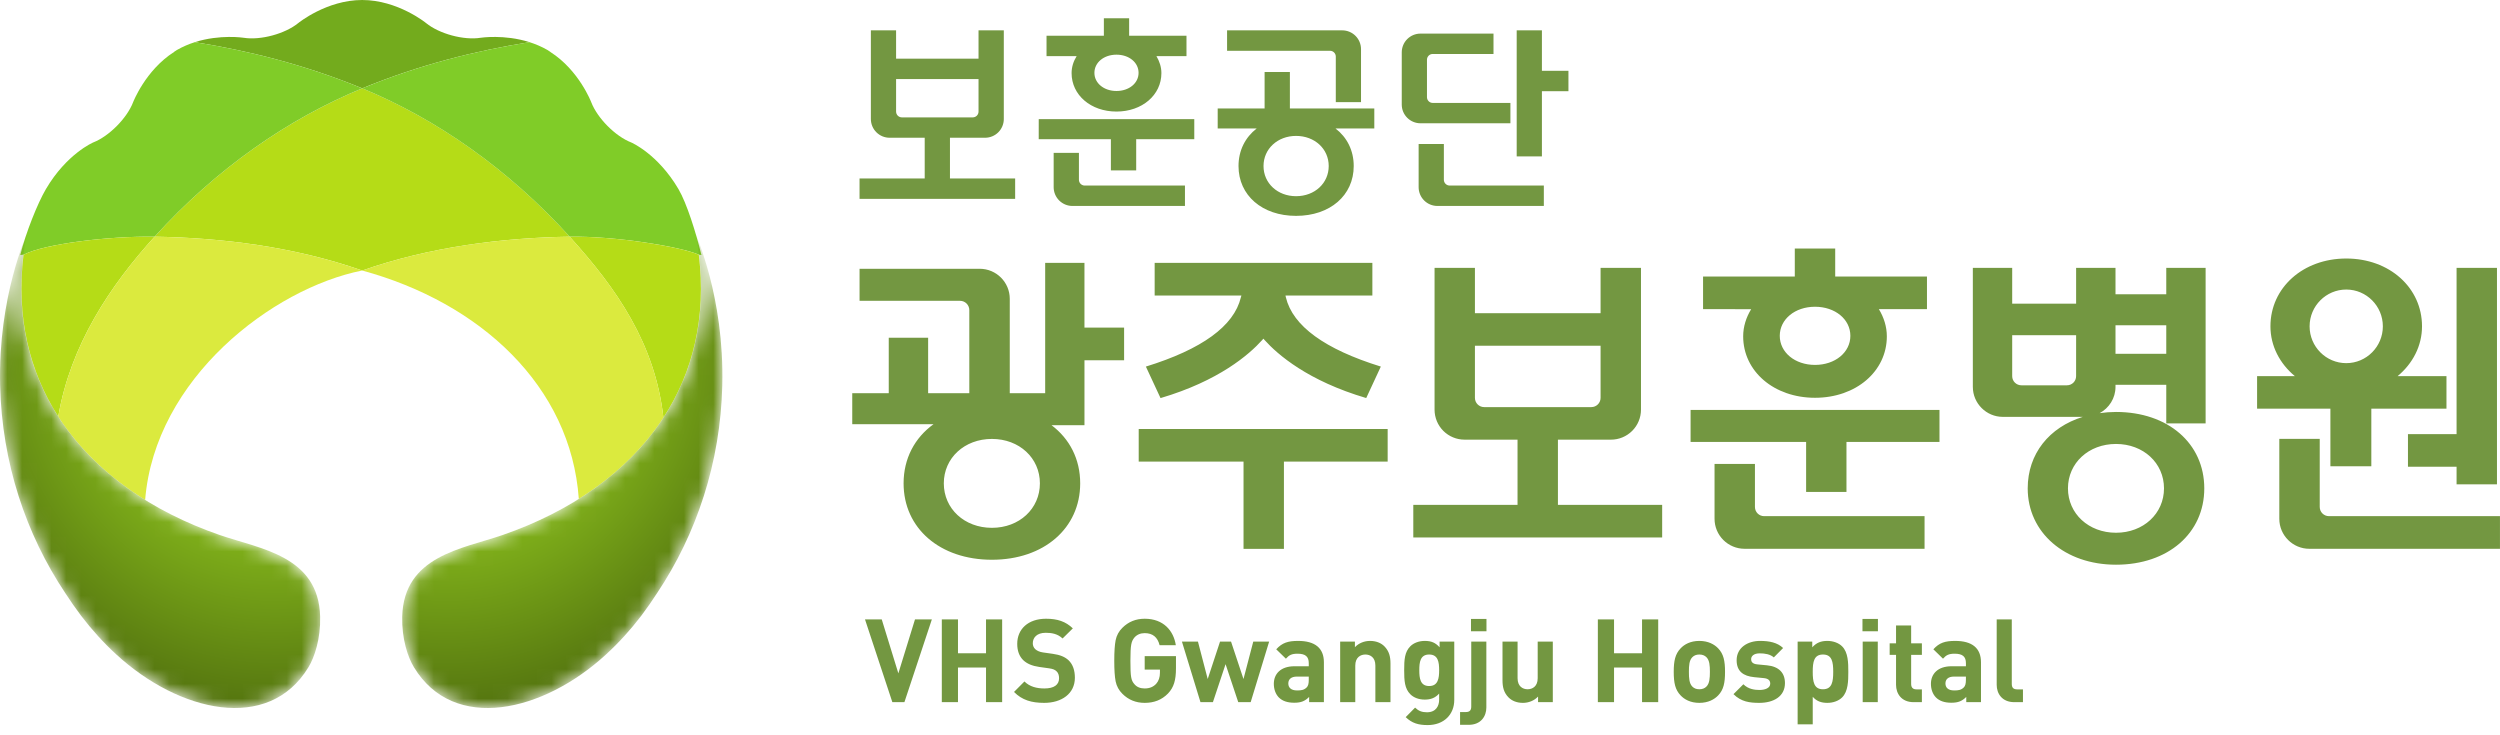 <svg width="170" height="50" viewBox="0 0 170 50" fill="none" xmlns="http://www.w3.org/2000/svg">
<g clip-path="url(#clip0_740_1617)">
<path d="M75.92 3.718C76.776 3.718 77.423 4.248 77.423 4.954C77.423 5.656 76.776 6.187 75.92 6.187C75.065 6.187 74.42 5.656 74.42 4.954C74.42 4.248 75.065 3.718 75.92 3.718ZM72.868 4.972C72.868 6.463 74.177 7.586 75.92 7.586C77.663 7.586 78.975 6.464 78.975 4.971C78.975 4.563 78.848 4.171 78.636 3.815H80.681V2.429H76.781V1.242H75.063V2.429H71.164V3.815L73.211 3.818C72.992 4.172 72.868 4.563 72.868 4.972ZM73.367 12.226V10.393H71.649V12.729C71.649 13.067 71.784 13.391 72.023 13.631C72.262 13.87 72.586 14.005 72.924 14.005H80.577V12.618H73.757C73.653 12.617 73.554 12.575 73.481 12.502C73.408 12.428 73.367 12.329 73.367 12.226ZM70.633 9.464H75.54V11.587H77.261V9.464H81.211V8.103H70.634L70.633 9.464ZM104.85 2.064H103.135V10.634H104.85V6.202H106.654V4.816H104.85L104.85 2.064ZM102.708 8.383V6.999H97.424C97.32 6.998 97.221 6.957 97.148 6.883C97.075 6.81 97.034 6.711 97.034 6.607V4.061C97.034 3.846 97.21 3.67 97.424 3.67H101.558V2.285H96.593C96.255 2.285 95.931 2.419 95.692 2.658C95.453 2.897 95.319 3.222 95.319 3.56V7.109C95.319 7.276 95.351 7.442 95.415 7.597C95.48 7.751 95.573 7.892 95.692 8.01C95.81 8.129 95.951 8.222 96.105 8.286C96.26 8.351 96.426 8.383 96.593 8.383H102.708ZM90.834 3.844V6.945H92.549V3.34C92.549 3.002 92.414 2.678 92.175 2.439C91.936 2.199 91.612 2.065 91.274 2.064H83.441V3.453H90.443C90.547 3.454 90.646 3.496 90.719 3.569C90.792 3.642 90.833 3.741 90.834 3.844ZM88.132 9.242C89.399 9.242 90.353 10.123 90.353 11.29C90.353 12.459 89.399 13.341 88.132 13.341C86.874 13.341 85.919 12.459 85.919 11.29C85.919 10.124 86.874 9.242 88.132 9.242ZM87.712 4.895H85.993V7.374H82.803V8.737H85.454C84.68 9.338 84.219 10.227 84.219 11.291C84.219 13.285 85.829 14.679 88.132 14.679C90.445 14.679 92.053 13.285 92.053 11.29C92.053 10.227 91.595 9.338 90.816 8.737H93.453V7.374H87.712V4.895ZM98.183 12.226V9.79H96.467V12.729C96.467 13.067 96.601 13.391 96.84 13.63C97.079 13.869 97.403 14.004 97.741 14.005H104.981V12.618H98.579C98.474 12.618 98.374 12.577 98.3 12.504C98.225 12.43 98.183 12.33 98.183 12.226ZM61.327 7.982C61.223 7.982 61.123 7.94 61.05 7.867C60.976 7.793 60.935 7.693 60.934 7.589V5.375H66.54V7.589C66.54 7.693 66.499 7.792 66.426 7.866C66.353 7.939 66.253 7.981 66.15 7.982H61.327ZM64.597 9.367H66.985C67.323 9.367 67.647 9.233 67.886 8.994C68.125 8.755 68.259 8.431 68.259 8.093V2.064H66.54V3.988H60.934V2.064H59.219V8.092C59.219 8.26 59.252 8.425 59.316 8.58C59.38 8.735 59.474 8.876 59.593 8.994C59.711 9.112 59.852 9.206 60.006 9.27C60.161 9.334 60.327 9.367 60.495 9.367H62.88V12.137H58.449V13.522H69.03V12.137H64.597V9.367ZM147.306 24.06H143.854V22.12H147.306V24.06ZM143.888 30.189C145.751 30.189 147.152 31.487 147.152 33.209C147.152 34.926 145.75 36.227 143.888 36.227C142.025 36.227 140.621 34.926 140.621 33.209C140.621 31.487 142.025 30.189 143.888 30.189ZM141.175 25.577C141.175 25.926 140.895 26.201 140.55 26.201H137.458C137.111 26.201 136.829 25.927 136.829 25.577V22.793H141.176L141.175 25.577ZM147.306 20.011H143.854V18.215H141.176V20.649H136.829V18.216H134.153V26.308C134.153 27.431 135.07 28.347 136.193 28.347H141.63C139.347 29.057 137.884 30.858 137.884 33.209C137.884 36.217 140.409 38.4 143.888 38.4C147.424 38.4 149.891 36.263 149.891 33.209C149.891 30.151 147.424 28.013 143.888 28.013C143.516 28.015 143.145 28.041 142.776 28.094C143.415 27.749 143.854 27.082 143.854 26.308V26.167H147.306V28.789H149.982V18.217H147.306V20.011ZM100.92 27.683C100.576 27.683 100.295 27.401 100.295 27.057V23.512H108.839V27.057C108.839 27.401 108.558 27.683 108.211 27.683H100.92ZM105.939 29.897H109.546C110.087 29.897 110.606 29.682 110.988 29.3C111.371 28.918 111.586 28.4 111.587 27.859V18.217H108.839V21.296H100.295V18.217H97.55V27.858C97.55 28.126 97.603 28.391 97.705 28.639C97.808 28.886 97.958 29.11 98.147 29.3C98.337 29.489 98.561 29.639 98.809 29.741C99.056 29.844 99.321 29.896 99.589 29.896H103.192V34.33H96.104V36.548H113.027V34.33H105.939V29.897ZM157.053 22.191C157.053 20.809 158.171 19.689 159.546 19.689C160.918 19.689 162.034 20.809 162.034 22.191C162.034 23.571 160.918 24.694 159.546 24.694C158.171 24.694 157.053 23.571 157.053 22.191ZM158.467 31.706H161.25V27.791H166.36V25.576H163.039C164.058 24.73 164.697 23.529 164.697 22.191C164.697 19.562 162.484 17.579 159.546 17.579C156.608 17.579 154.39 19.562 154.39 22.191C154.39 23.529 155.029 24.73 156.05 25.576H153.482V27.791H158.467V31.706ZM158.371 35.099C158.024 35.099 157.742 34.822 157.742 34.473V29.841H154.993V35.279C154.993 36.403 155.913 37.318 157.034 37.318H169.998V35.099H158.371ZM163.741 31.737H167.047V32.935H169.794V18.217H167.047V29.519H163.741V31.737ZM123.421 20.859C124.789 20.859 125.825 21.711 125.825 22.836C125.825 23.962 124.789 24.814 123.421 24.814C122.056 24.814 121.024 23.962 121.024 22.836C121.024 21.711 122.056 20.859 123.421 20.859ZM118.536 22.87C118.536 25.253 120.635 27.049 123.421 27.049C126.207 27.049 128.305 25.254 128.305 22.87C128.305 22.215 128.104 21.584 127.763 21.022H131.034V18.805H124.794V16.901H122.046V18.805H115.808V21.022L119.08 21.024C118.736 21.585 118.536 22.215 118.536 22.87L118.536 22.87ZM119.336 34.473V31.546H116.589V35.278C116.589 35.819 116.804 36.337 117.186 36.719C117.568 37.101 118.086 37.316 118.626 37.317H130.87V35.099H119.961C119.614 35.099 119.336 34.821 119.336 34.472V34.473ZM114.96 30.053H122.816V33.45H125.56V30.053H131.885V27.875H114.96V30.053ZM77.92 24.928L78.916 27.07C82.876 25.902 84.94 24.114 85.829 23.123L85.911 23.029L85.993 23.123C86.882 24.114 88.943 25.901 92.903 27.067L93.896 24.927C90.086 23.747 87.912 22.168 87.442 20.229L87.417 20.121V20.094H93.321V17.876H78.517V20.094H84.416L84.377 20.229C83.908 22.168 81.74 23.747 77.92 24.928ZM77.432 31.39H84.56V37.323H87.307V31.39H94.361V29.173H77.432V31.39ZM67.451 35.892C65.583 35.892 64.179 34.594 64.179 32.867C64.179 31.146 65.583 29.847 67.451 29.847C69.314 29.847 70.713 31.146 70.713 32.867C70.713 34.594 69.314 35.892 67.451 35.892ZM73.743 17.876H71.072V26.738H68.664V20.319C68.664 19.191 67.746 18.277 66.621 18.277H58.45V20.456H65.286C65.63 20.456 65.913 20.74 65.913 21.086V26.738H63.113V22.965H60.435V26.738H57.953V28.846H63.479C62.202 29.768 61.444 31.176 61.444 32.867C61.444 35.923 63.913 38.063 67.451 38.063C70.984 38.063 73.453 35.923 73.453 32.867C73.453 31.215 72.731 29.837 71.506 28.915H73.744V24.496H76.439V22.279H73.743V17.875" fill="#739741"/>
<path d="M24.635 6.006H24.631C19.608 8.078 14.727 11.448 10.512 16.094C15.025 16.169 19.974 16.763 24.627 18.395L24.631 18.394C29.285 16.763 34.237 16.169 38.742 16.094C34.529 11.454 29.651 8.078 24.635 6.006Z" fill="#B5DC17"/>
<path d="M24.629 18.396V18.394L24.625 18.394L24.629 18.396Z" fill="#619035"/>
<path d="M32.678 2.569C31.538 2.752 29.869 2.301 28.97 1.567C28.97 1.567 27.049 0 24.627 0C22.207 0 20.284 1.567 20.284 1.567C19.384 2.301 17.717 2.752 16.574 2.569C16.574 2.569 14.97 2.319 13.246 2.867C16.807 3.43 20.717 4.394 24.627 6.006H24.631C28.542 4.394 32.448 3.43 36.009 2.867C34.289 2.319 32.678 2.569 32.678 2.569Z" fill="#73AB1D"/>
<path d="M13.248 2.867C12.826 3.001 12.42 3.178 12.036 3.396L11.841 3.524L11.833 3.536C9.886 4.78 9.051 6.952 9.051 6.952C8.635 8.035 7.417 9.266 6.339 9.686C6.339 9.686 4.538 10.451 3.124 12.855C2.556 13.82 1.749 15.836 1.379 17.342L1.623 17.311C3.044 16.577 7.42 16.049 10.511 16.094C14.726 11.449 19.607 8.078 24.629 6.007C20.719 4.394 16.809 3.43 13.248 2.867Z" fill="#80CC28"/>
<path d="M1.624 17.311L1.6 17.32C1.085 21.535 1.984 25.244 3.961 28.328C4.8 23.441 7.486 19.435 10.512 16.095C7.421 16.05 3.045 16.578 1.624 17.311Z" fill="#B5DC17"/>
<path d="M9.87 33.992C10.534 25.732 18.526 19.615 24.626 18.395C19.974 16.763 15.024 16.169 10.511 16.094C7.486 19.435 4.8 23.44 3.961 28.328C5.403 30.564 7.411 32.471 9.87 33.992Z" fill="#DBEA3E"/>
<path d="M47.515 17.317L47.698 17.342C47.327 15.825 46.702 13.82 46.134 12.855C44.72 10.451 42.921 9.686 42.921 9.686C41.842 9.266 40.621 8.035 40.205 6.952C40.205 6.952 39.376 4.78 37.427 3.536L37.417 3.524L37.222 3.396C36.825 3.169 36.415 2.998 36.01 2.867C32.45 3.43 28.543 4.394 24.633 6.007C29.65 8.078 34.527 11.454 38.74 16.094C41.88 16.049 46.263 16.774 47.515 17.316" fill="#80CC28"/>
<path d="M47.518 17.32L47.513 17.317C46.261 16.776 41.878 16.05 38.738 16.095C41.934 19.624 44.548 23.367 45.112 28.4C47.128 25.307 48.041 21.568 47.518 17.32Z" fill="#B5DC17"/>
<path d="M45.114 28.4C44.55 23.367 41.936 19.623 38.74 16.094C34.235 16.169 29.284 16.763 24.629 18.394V18.396C32.646 20.576 38.819 26.243 39.359 33.926C41.745 32.431 43.697 30.575 45.114 28.4Z" fill="#DBEA3E"/>
<mask id="mask0_740_1617" style="mask-type:luminance" maskUnits="userSpaceOnUse" x="0" y="15" width="22" height="34">
<path d="M0.008 26.213C0.134 31.458 1.753 36.304 4.433 40.32C4.771 40.844 5.133 41.36 5.509 41.863C6.245 42.828 7.054 43.722 7.916 44.508C12.175 48.422 18.261 49.849 20.973 45.374C21.396 44.682 21.804 43.424 21.77 41.941C21.671 37.793 17.689 37.329 14.953 36.385C5.591 33.146 -0.12 25.772 1.835 15.823C1.835 15.983 -0.137 20.112 0.008 26.213Z" fill="white"/>
</mask>
<g mask="url(#mask0_740_1617)">
<path d="M0.008 26.213C0.134 31.458 1.753 36.304 4.433 40.32C4.771 40.844 5.133 41.36 5.509 41.863C6.245 42.828 7.054 43.722 7.916 44.508C12.175 48.422 18.261 49.849 20.973 45.374C21.396 44.682 21.804 43.424 21.77 41.941C21.671 37.793 17.689 37.329 14.953 36.385C5.591 33.146 -0.12 25.772 1.835 15.823C1.835 15.983 -0.137 20.112 0.008 26.213Z" fill="url(#paint0_radial_740_1617)"/>
</g>
<mask id="mask1_740_1617" style="mask-type:luminance" maskUnits="userSpaceOnUse" x="27" y="15" width="23" height="34">
<path d="M49.116 26.213C48.99 31.458 47.369 36.304 44.689 40.32C44.353 40.844 43.989 41.36 43.614 41.863C42.879 42.828 42.066 43.722 41.204 44.508C36.946 48.422 30.862 49.849 28.149 45.374C27.724 44.682 27.316 43.424 27.35 41.941C27.453 37.793 31.432 37.329 34.167 36.385C43.531 33.146 49.242 25.772 47.288 15.823C47.288 15.983 49.261 20.112 49.116 26.213Z" fill="white"/>
</mask>
<g mask="url(#mask1_740_1617)">
<path d="M49.116 26.213C48.99 31.458 47.369 36.304 44.689 40.32C44.353 40.844 43.989 41.36 43.614 41.863C42.879 42.828 42.066 43.722 41.204 44.508C36.946 48.422 30.862 49.849 28.149 45.374C27.724 44.682 27.316 43.424 27.35 41.941C27.453 37.793 31.432 37.329 34.167 36.385C43.531 33.146 49.242 25.772 47.288 15.823C47.288 15.983 49.261 20.112 49.116 26.213Z" fill="url(#paint1_radial_740_1617)"/>
</g>
<path d="M61.5 47.747H60.68L58.82 42.12H59.959L61.088 45.787L62.219 42.121H63.366L61.5 47.747M67.049 47.747V45.392H65.143V47.747H64.043V42.12H65.143V44.42H67.049V42.12H68.146V47.747H67.049ZM71.007 47.795C70.152 47.795 69.504 47.612 68.953 47.052L69.662 46.34C70.019 46.697 70.5 46.815 71.022 46.815C71.669 46.815 72.017 46.57 72.017 46.119C72.017 45.922 71.963 45.756 71.842 45.645C71.733 45.542 71.607 45.486 71.345 45.447L70.668 45.352C70.184 45.282 69.828 45.13 69.576 44.886C69.307 44.618 69.172 44.254 69.172 43.78C69.172 42.776 69.916 42.074 71.131 42.074C71.907 42.074 72.468 42.263 72.952 42.729L72.255 43.416C71.897 43.077 71.471 43.03 71.101 43.03C70.514 43.03 70.23 43.354 70.23 43.741C70.23 43.882 70.278 44.032 70.397 44.143C70.508 44.246 70.69 44.334 70.919 44.365L71.583 44.459C72.097 44.531 72.421 44.674 72.659 44.895C72.958 45.179 73.092 45.589 73.092 46.087C73.092 47.178 72.182 47.795 71.007 47.795M79.428 47.154C78.996 47.597 78.473 47.795 77.839 47.795C77.24 47.795 76.734 47.589 76.323 47.178C76.088 46.949 75.928 46.654 75.863 46.333C75.801 46.017 75.77 45.55 75.77 44.934C75.77 44.318 75.801 43.851 75.863 43.536C75.926 43.213 76.087 42.917 76.323 42.689C76.734 42.279 77.24 42.074 77.839 42.074C79.121 42.074 79.808 42.895 79.956 43.875H78.853C78.717 43.33 78.385 43.053 77.839 43.053C77.548 43.053 77.311 43.156 77.138 43.354C76.932 43.614 76.868 43.82 76.868 44.934C76.868 46.04 76.914 46.262 77.138 46.522C77.304 46.72 77.54 46.815 77.839 46.815C78.163 46.815 78.424 46.712 78.621 46.498C78.789 46.309 78.876 46.056 78.876 45.747V45.535H77.839V44.618H79.966V45.438C79.966 46.262 79.816 46.743 79.428 47.154ZM85.046 47.747H84.201L83.339 45.163L82.478 47.747H81.632L80.371 43.629H81.46L82.124 46.174L82.962 43.629H83.711L84.557 46.174L85.222 43.629H86.302L85.046 47.747M88.996 46.008H88.182C87.812 46.008 87.605 46.183 87.605 46.474C87.605 46.76 87.797 46.95 88.199 46.95C88.483 46.95 88.664 46.926 88.847 46.752C88.958 46.65 88.996 46.481 88.996 46.23V46.008ZM89.021 47.747V47.391C88.744 47.668 88.484 47.786 88.01 47.786C87.543 47.786 87.203 47.668 86.957 47.423C86.736 47.194 86.62 46.862 86.62 46.498C86.62 45.842 87.068 45.305 88.025 45.305H88.996V45.1C88.996 44.65 88.775 44.452 88.231 44.452C87.835 44.452 87.655 44.547 87.441 44.791L86.784 44.152C87.188 43.708 87.583 43.582 88.272 43.582C89.424 43.582 90.025 44.073 90.025 45.036V47.747H89.022M93.525 47.747V45.258C93.525 44.696 93.171 44.507 92.846 44.507C92.522 44.507 92.159 44.696 92.159 45.258V47.747H91.131V43.629H92.134V44.009C92.403 43.725 92.783 43.582 93.161 43.582C93.573 43.582 93.906 43.717 94.135 43.946C94.465 44.278 94.553 44.665 94.553 45.115V47.747H93.525M97.183 44.507C96.575 44.507 96.512 45.028 96.512 45.574C96.512 46.12 96.575 46.65 97.183 46.65C97.792 46.65 97.862 46.119 97.862 45.573C97.862 45.028 97.792 44.507 97.183 44.507ZM97.081 49.305C96.449 49.305 96.014 49.177 95.587 48.766L96.226 48.118C96.457 48.34 96.685 48.435 97.033 48.435C97.649 48.435 97.862 48 97.862 47.581V47.162C97.593 47.463 97.285 47.573 96.883 47.573C96.479 47.573 96.132 47.44 95.903 47.21C95.516 46.822 95.484 46.293 95.484 45.573C95.484 44.855 95.516 44.334 95.903 43.946C96.132 43.717 96.489 43.582 96.891 43.582C97.325 43.582 97.611 43.701 97.893 44.017V43.629H98.89V47.597C98.89 48.585 98.186 49.305 97.081 49.305ZM100.027 42.926V42.089H101.08V42.926H100.027ZM99.869 49.288H99.285V48.419H99.681C99.941 48.419 100.045 48.292 100.045 48.048V43.629H101.072V48.111C101.072 48.695 100.714 49.288 99.869 49.288ZM104.588 47.747V47.367C104.319 47.652 103.938 47.795 103.56 47.795C103.147 47.795 102.818 47.66 102.587 47.431C102.255 47.099 102.17 46.712 102.17 46.262V43.629H103.195V46.119C103.195 46.68 103.553 46.87 103.877 46.87C104.201 46.87 104.563 46.68 104.563 46.119V43.629H105.591V47.747H104.588M111.659 47.747V45.392H109.755V47.747H108.654V42.12H109.755V44.42H111.659V42.12H112.758V47.747H111.659ZM116.037 44.689C115.919 44.571 115.761 44.507 115.555 44.507C115.348 44.507 115.197 44.571 115.079 44.689C114.866 44.903 114.845 45.258 114.845 45.684C114.845 46.112 114.866 46.474 115.079 46.688C115.197 46.807 115.348 46.87 115.555 46.87C115.761 46.87 115.919 46.807 116.037 46.687C116.249 46.475 116.273 46.112 116.273 45.684C116.273 45.258 116.249 44.903 116.037 44.689ZM116.836 47.288C116.58 47.556 116.163 47.795 115.555 47.795C114.946 47.795 114.534 47.556 114.282 47.288C113.912 46.902 113.814 46.434 113.814 45.684C113.814 44.942 113.912 44.475 114.282 44.088C114.534 43.82 114.946 43.582 115.555 43.582C116.163 43.582 116.58 43.82 116.836 44.088C117.206 44.475 117.302 44.942 117.302 45.684C117.302 46.434 117.206 46.902 116.836 47.288ZM119.63 47.795C118.985 47.795 118.399 47.723 117.877 47.202L118.549 46.53C118.889 46.87 119.333 46.918 119.647 46.918C120.002 46.918 120.376 46.799 120.376 46.49C120.376 46.285 120.264 46.143 119.939 46.111L119.293 46.048C118.549 45.977 118.091 45.653 118.091 44.895C118.091 44.041 118.843 43.582 119.678 43.582C120.319 43.582 120.859 43.693 121.252 44.065L120.619 44.704C120.382 44.49 120.018 44.428 119.665 44.428C119.253 44.428 119.077 44.618 119.077 44.824C119.077 44.973 119.141 45.148 119.506 45.179L120.154 45.241C120.968 45.321 121.377 45.756 121.377 46.451C121.377 47.359 120.604 47.795 119.63 47.795ZM123.962 44.507C123.346 44.507 123.266 45.013 123.266 45.684C123.266 46.357 123.346 46.87 123.962 46.87C124.579 46.87 124.659 46.357 124.659 45.684C124.659 45.013 124.578 44.507 123.962 44.507ZM125.265 47.423C125.038 47.652 124.665 47.795 124.262 47.795C123.842 47.795 123.535 47.684 123.266 47.383V49.256H122.239V43.629H123.234V44.017C123.52 43.701 123.827 43.582 124.262 43.582C124.665 43.582 125.038 43.725 125.265 43.953C125.677 44.365 125.685 45.068 125.685 45.684C125.685 46.301 125.677 47.012 125.265 47.423ZM126.663 47.747V43.629H127.689V47.747L126.663 47.747ZM126.648 42.926V42.089H127.699V42.926H126.648ZM130.126 47.747C129.288 47.747 128.931 47.154 128.931 46.57V44.531H128.497V43.748H128.931V42.531H129.958V43.748H130.688V44.531H129.958V46.507C129.958 46.743 130.07 46.877 130.314 46.877H130.688V47.747H130.126M133.682 46.008H132.868C132.494 46.008 132.29 46.183 132.29 46.474C132.29 46.76 132.479 46.95 132.881 46.95C133.168 46.95 133.348 46.926 133.53 46.752C133.641 46.65 133.682 46.481 133.682 46.23V46.008ZM133.706 47.747V47.391C133.427 47.668 133.168 47.786 132.692 47.786C132.226 47.786 131.886 47.668 131.641 47.423C131.419 47.194 131.303 46.862 131.303 46.498C131.303 45.842 131.753 45.305 132.708 45.305H133.683V45.1C133.683 44.65 133.46 44.452 132.914 44.452C132.517 44.452 132.338 44.547 132.124 44.791L131.469 44.152C131.869 43.708 132.267 43.582 132.954 43.582C134.108 43.582 134.707 44.073 134.707 45.036V47.747H133.706ZM136.975 47.747C136.13 47.747 135.775 47.154 135.775 46.57V42.121H136.801V46.507C136.801 46.752 136.905 46.877 137.164 46.877H137.561V47.747H136.975" fill="#739741"/>
</g>
<defs>
<radialGradient id="paint0_radial_740_1617" cx="0" cy="0" r="1" gradientUnits="userSpaceOnUse" gradientTransform="translate(18.696 24.033) rotate(-1.369) scale(24.917 25.954)">
<stop stop-color="#CCE31C"/>
<stop offset="0.005" stop-color="#CCE31C"/>
<stop offset="0.38" stop-color="#8BC01D"/>
<stop offset="1" stop-color="#4E6C0E"/>
</radialGradient>
<radialGradient id="paint1_radial_740_1617" cx="0" cy="0" r="1" gradientUnits="userSpaceOnUse" gradientTransform="translate(30.424 24.033) rotate(-178.631) scale(24.916 25.953)">
<stop stop-color="#CCE31C"/>
<stop offset="0.005" stop-color="#CCE31C"/>
<stop offset="0.38" stop-color="#8BC01D"/>
<stop offset="1" stop-color="#4E6C0E"/>
</radialGradient>
<clipPath id="clip0_740_1617">
<rect width="170" height="49.304" fill="white"/>
</clipPath>
</defs>
</svg>
